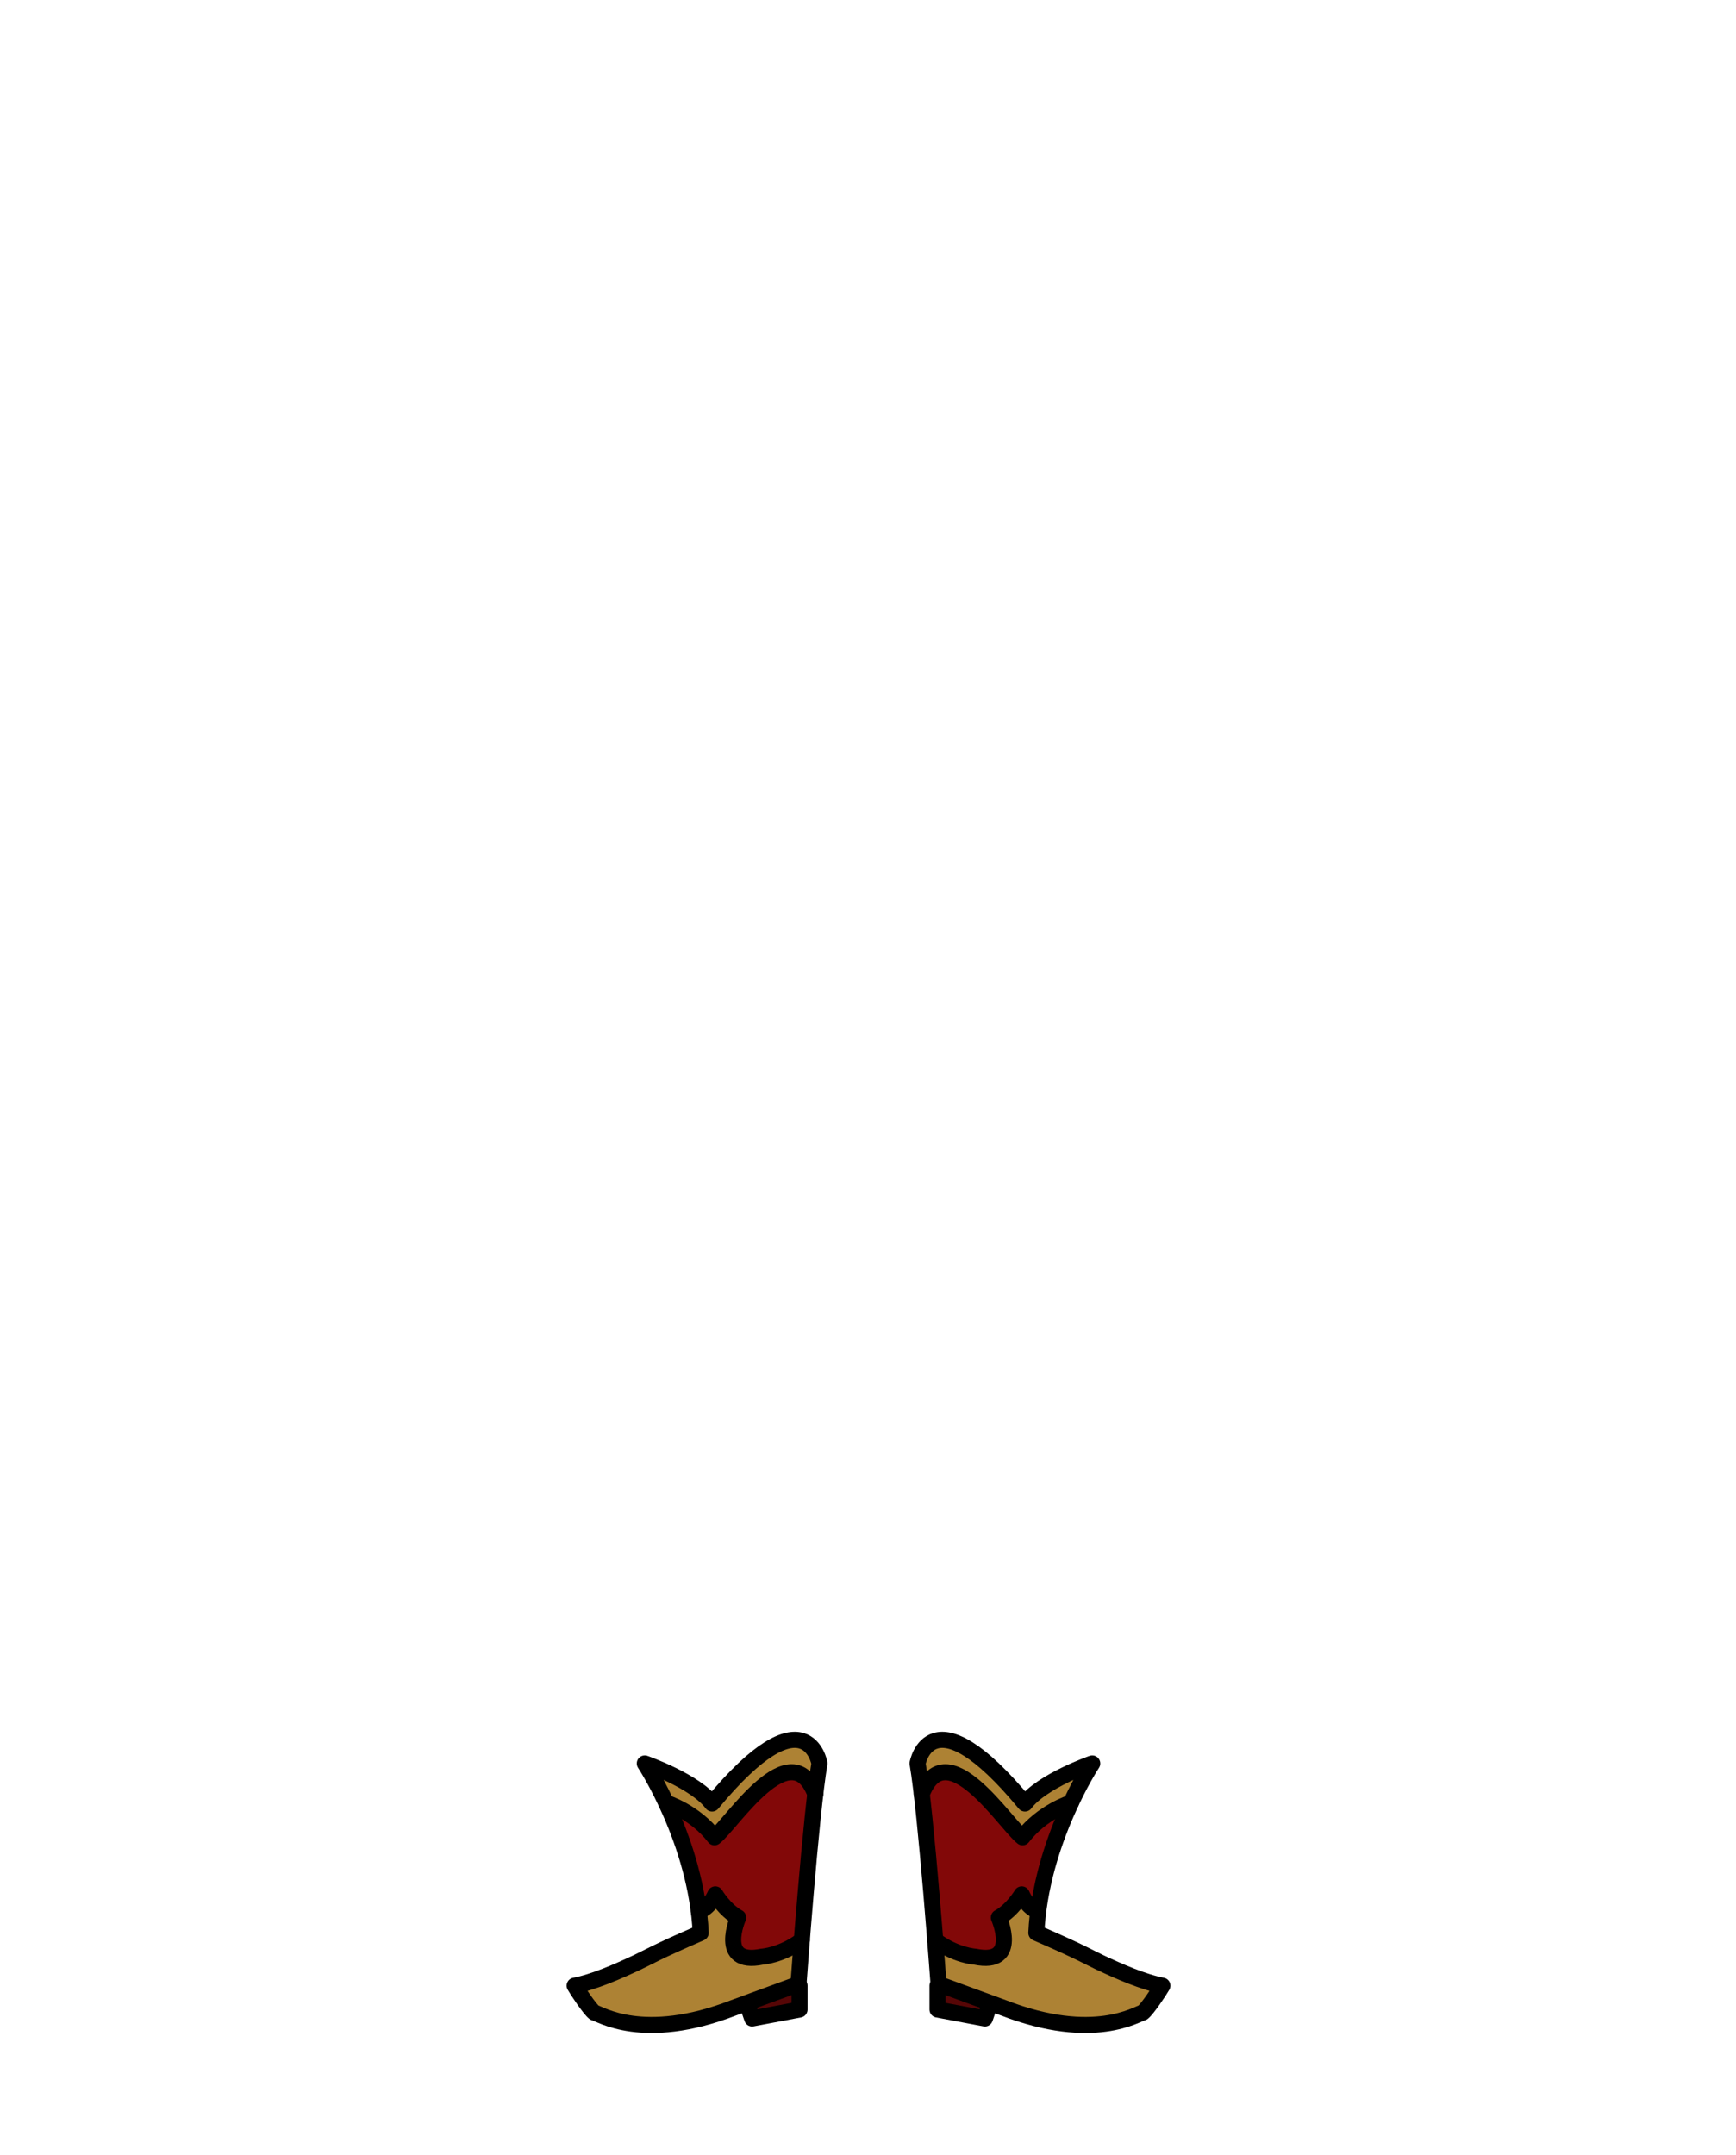 <?xml version="1.0" encoding="utf-8"?>
<!-- Generator: Adobe Illustrator 15.1.0, SVG Export Plug-In . SVG Version: 6.00 Build 0)  -->
<!DOCTYPE svg PUBLIC "-//W3C//DTD SVG 1.1//EN" "http://www.w3.org/Graphics/SVG/1.1/DTD/svg11.dtd">
<svg version="1.1" id="Layer_1" xmlns="http://www.w3.org/2000/svg" xmlns:xlink="http://www.w3.org/1999/xlink" x="0px" y="0px"
	 width="1080px" height="1340px" viewBox="0 0 1080 1340" enable-background="new 0 0 1080 1340" xml:space="preserve">
<g>
	
		<polyline fill="#560606" stroke="#000000" stroke-width="10" stroke-linecap="round" stroke-linejoin="round" stroke-miterlimit="10" points="
		497.396,1234.778 497.396,1249.611 467.923,1255.161 465.053,1246.778 	"/>
	<path fill="#820808" d="M401.143,1096.583c0,0,32.106,48.665,34.772,105.331c-27.94,12.086-31.918,14.798-39.415,18.336
		c-11.833,5.584-27,12.25-39,14.528c1.666,2.981,9.403,14.586,12.236,16.75c3.258,0.507,30.237,18.771,86.31-2.863l40.704-14.915
		c0,0,7.726-106.501,13.06-137.167c0,0-8.025-46.055-66.81,24.917C432.5,1107.5,401.143,1096.583,401.143,1096.583z"/>
	<path fill="#AD8234" d="M400.167,1099.167l12.333,22.695c0,0,21.336,7.979,30.335,18.142c0,0,43.951-57.17,66.975-27.837v-21
		c0,0-13.977-32.334-66.81,30.333C443,1121.5,408.167,1096.834,400.167,1099.167z"/>
	<path fill="#AD8234" d="M355.833,1234.778c0,0,35.667-10.65,41-17.298c0,0,31.83-15.485,39.082-15.566l-2.26-12.747
		c0,0,7.512-2.667,8.845-11.167l18.296,17.833c0,0-19.63,35,35.704,16l-2.556,22.945
		C493.944,1234.778,369.833,1287.39,355.833,1234.778z"/>
	<path fill="none" stroke="#000000" stroke-width="10" stroke-linecap="round" stroke-linejoin="round" stroke-miterlimit="10" d="
		M401.143,1096.583c0,0,32.106,48.665,34.772,105.331c-27.94,12.086-31.918,14.798-39.415,18.336c-11.833,5.584-27,12.25-39,14.528
		c1.666,2.981,9.403,14.586,12.236,16.75c3.258,0.507,30.237,18.771,86.31-2.863l40.704-14.915c0,0,7.726-106.501,13.06-137.167
		c0,0-8.025-46.055-66.81,24.917C432.5,1107.5,401.143,1096.583,401.143,1096.583z"/>
	<path fill="none" stroke="#000000" stroke-width="10" stroke-linecap="round" stroke-linejoin="round" stroke-miterlimit="10" d="
		M414.391,1121.052c0,0,17.776,5.448,30.109,21.448c10.488-8,47.333-66.333,62.7-26.917"/>
	<path fill="none" stroke="#000000" stroke-width="10" stroke-linecap="round" stroke-linejoin="round" stroke-miterlimit="10" d="
		M434.742,1188.501c0,0,6.258-1.501,10.258-10.501c0,0,5.75,9.693,14.25,14.411c0,0-13.25,30.089,14.75,24.339
		c0,0,12.16-0.697,24.83-10.224"/>
</g>
<g>
	
		<polyline fill="#560606" stroke="#000000" stroke-width="10" stroke-linecap="round" stroke-linejoin="round" stroke-miterlimit="10" points="
		615.59,1246.778 612.72,1255.161 583.247,1249.611 583.247,1234.778 	"/>
	<path fill="#820808" d="M637.643,1121.5c-58.784-70.972-66.81-24.917-66.81-24.917c5.334,30.666,13.06,137.167,13.06,137.167
		l40.704,14.915c56.073,21.634,83.052,3.37,86.31,2.863c2.834-2.164,10.57-13.769,12.236-16.75c-12-2.278-27.167-8.944-39-14.528
		c-7.497-3.538-11.475-6.25-39.415-18.336c2.666-56.666,34.772-105.331,34.772-105.331S648.143,1107.5,637.643,1121.5z"/>
	<path fill="#AD8234" d="M637.643,1121.5c-52.833-62.667-66.81-30.333-66.81-30.333v21c23.023-29.333,66.975,27.837,66.975,27.837
		c8.999-10.163,30.335-18.142,30.335-18.142l12.333-22.695C672.476,1096.834,637.643,1121.5,637.643,1121.5z"/>
	<path fill="#AD8234" d="M586.698,1234.778l-2.556-22.945c55.334,19,35.704-16,35.704-16L638.143,1178
		c1.333,8.5,8.845,11.167,8.845,11.167l-2.26,12.747c7.252,0.081,39.082,15.566,39.082,15.566c5.333,6.647,41,17.298,41,17.298
		C710.81,1287.39,586.698,1234.778,586.698,1234.778z"/>
	<path fill="none" stroke="#000000" stroke-width="10" stroke-linecap="round" stroke-linejoin="round" stroke-miterlimit="10" d="
		M637.643,1121.5c-58.784-70.972-66.81-24.917-66.81-24.917c5.334,30.666,13.06,137.167,13.06,137.167l40.704,14.915
		c56.073,21.634,83.052,3.37,86.31,2.863c2.834-2.164,10.57-13.769,12.236-16.75c-12-2.278-27.167-8.944-39-14.528
		c-7.497-3.538-11.475-6.25-39.415-18.336c2.666-56.666,34.772-105.331,34.772-105.331S648.143,1107.5,637.643,1121.5z"/>
	<path fill="none" stroke="#000000" stroke-width="10" stroke-linecap="round" stroke-linejoin="round" stroke-miterlimit="10" d="
		M573.442,1115.583c15.367-39.416,52.212,18.917,62.7,26.917c12.333-16,30.109-21.448,30.109-21.448"/>
	<path fill="none" stroke="#000000" stroke-width="10" stroke-linecap="round" stroke-linejoin="round" stroke-miterlimit="10" d="
		M581.813,1206.526c12.67,9.526,24.83,10.224,24.83,10.224c28,5.75,14.75-24.339,14.75-24.339c8.5-4.718,14.25-14.411,14.25-14.411
		c4,9,10.258,10.501,10.258,10.501"/>
</g>
</svg>

